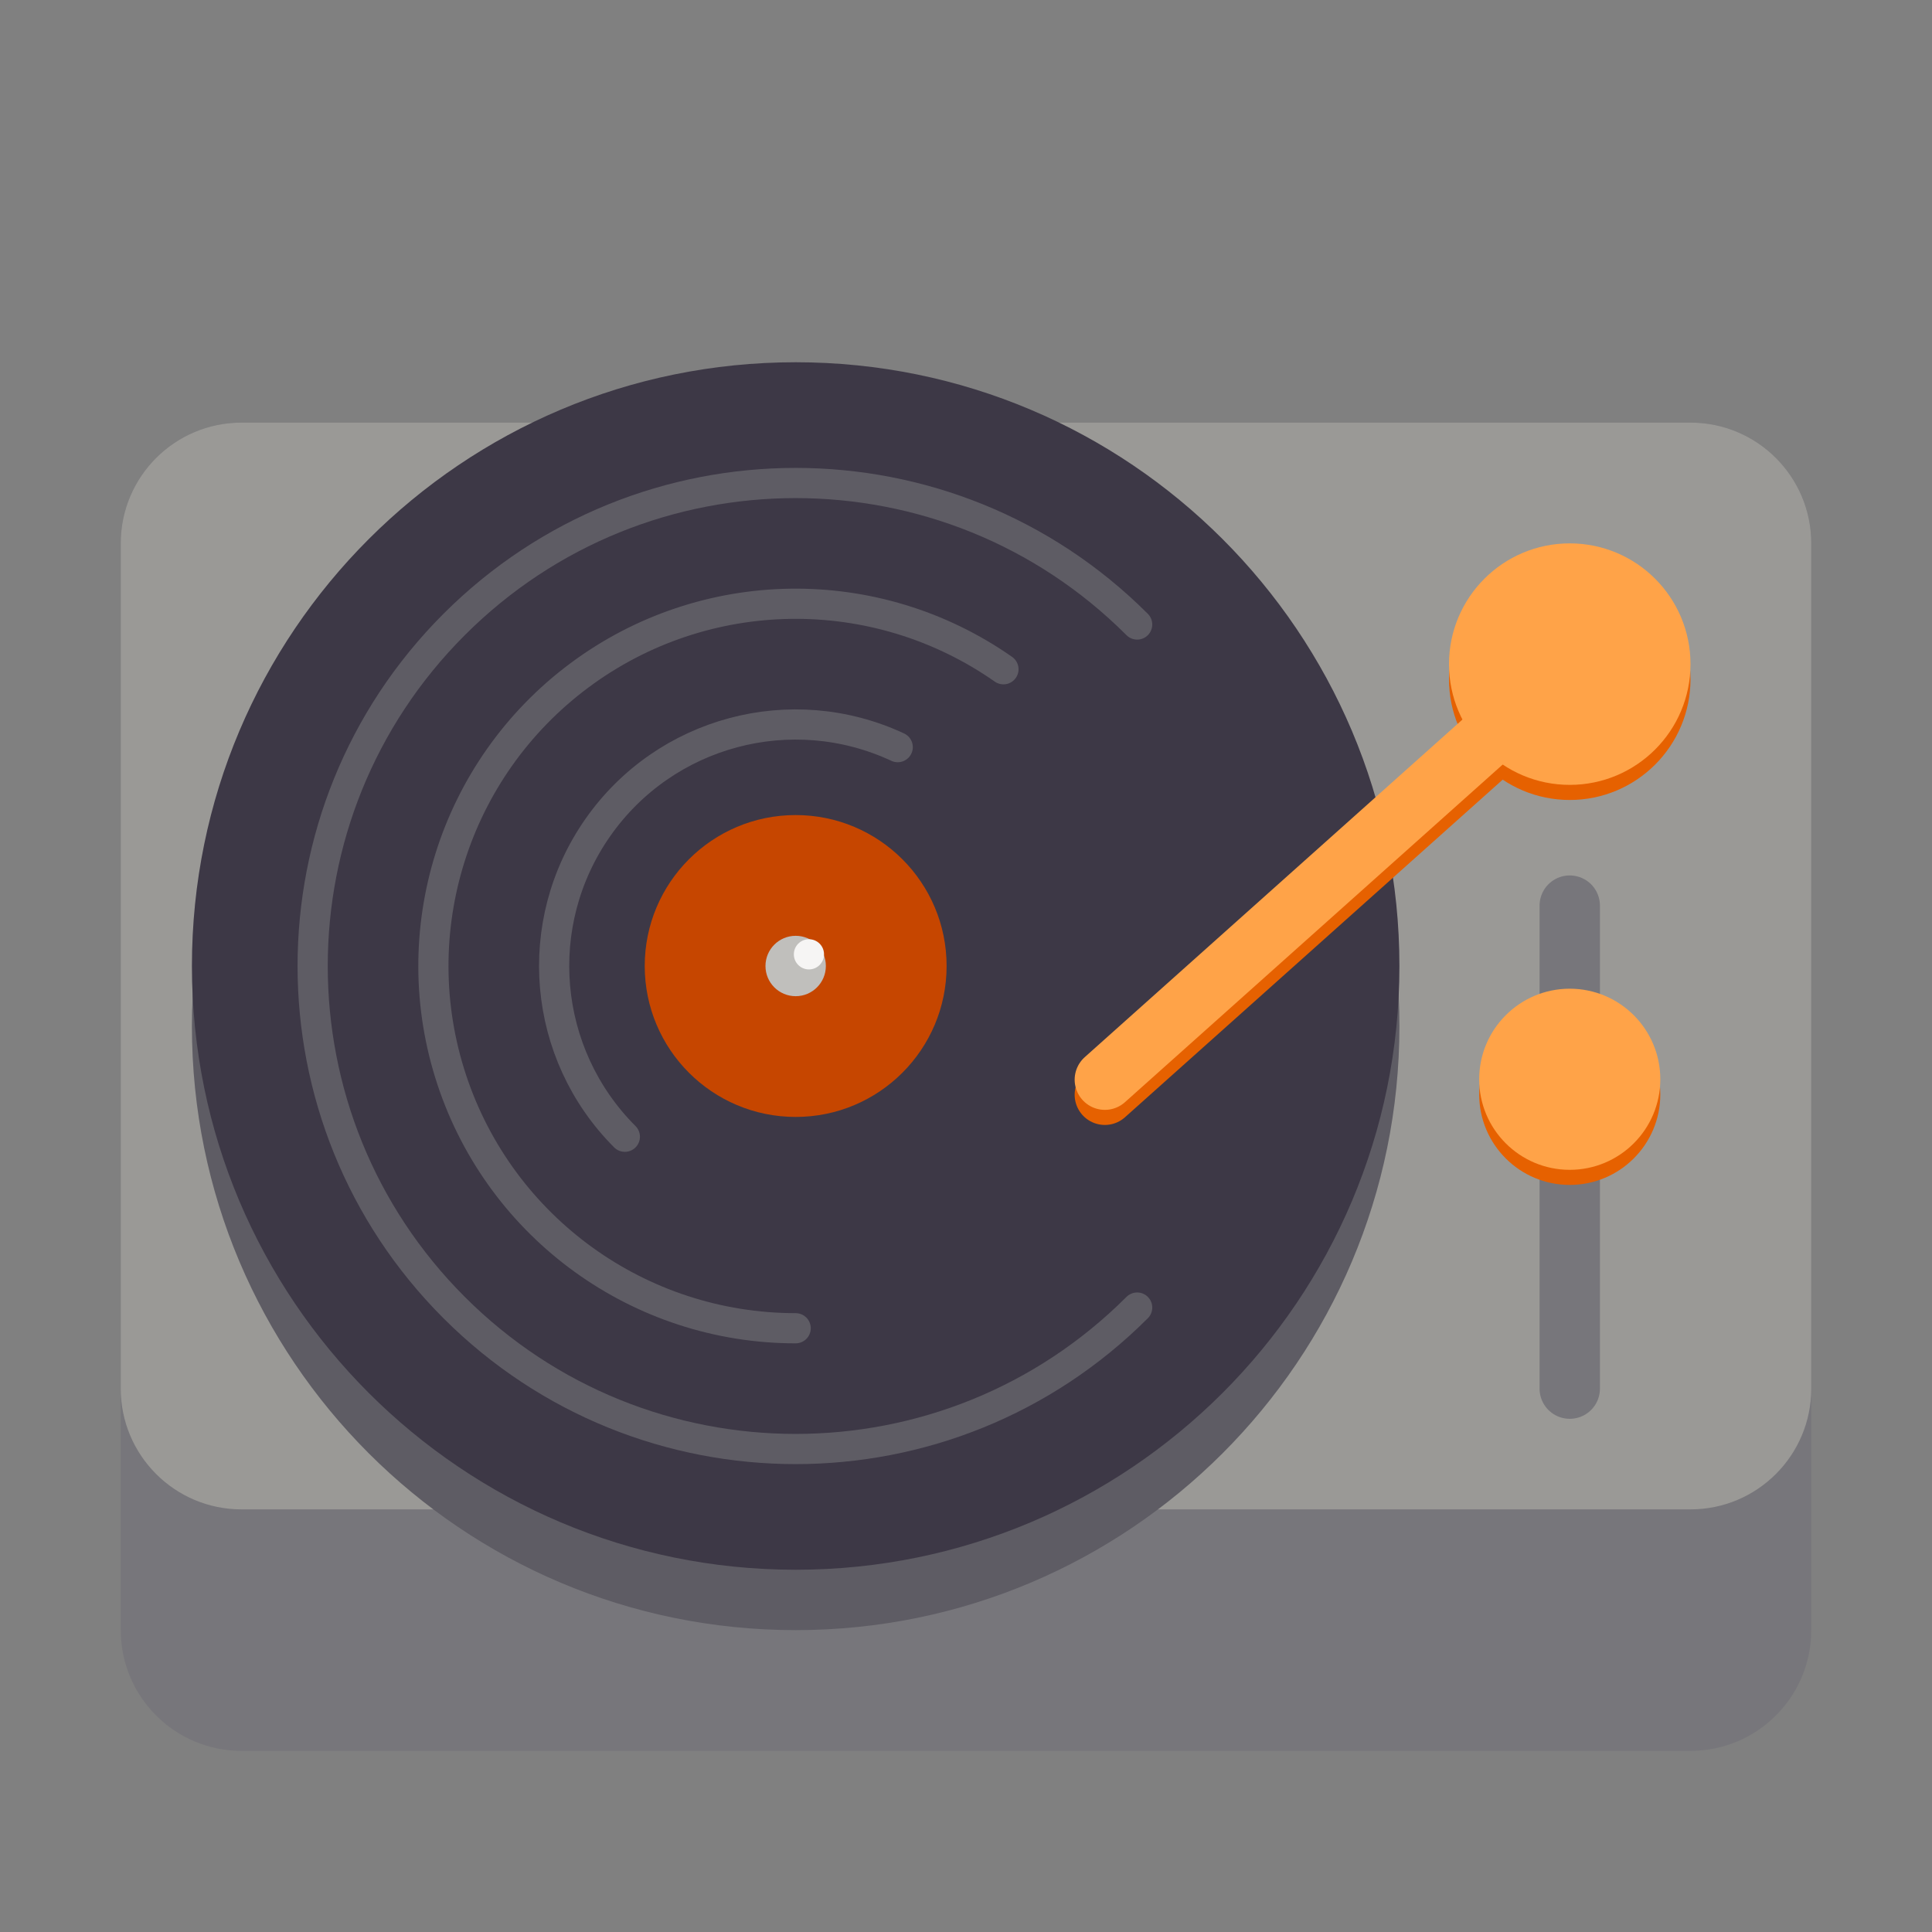 <?xml version="1.0" encoding="UTF-8"?>
<svg height="128px" viewBox="0 0 128 128" width="128px" xmlns="http://www.w3.org/2000/svg">
    <rect x="0" y="0" width="128" height="128" fill="#808080" stroke="none"/>
    <path d="m 16 28 h 96 c 4.418 0 8 3.582 8 8 v 72 c 0 4.418 -3.582 8 -8 8 h -96 c -4.418 0 -8 -3.582 -8 -8 v -72 c 0 -4.418 3.582 -8 8 -8 z m 0 0" fill="#77767b"/>
    <path d="m 16 28 h 96 c 4.418 0 8 3.582 8 8 v 56 c 0 4.418 -3.582 8 -8 8 h -96 c -4.418 0 -8 -3.582 -8 -8 v -56 c 0 -4.418 3.582 -8 8 -8 z m 0 0" fill="#9a9996"/>
    <path d="m 92.715 68 c 0 22.094 -17.91 40 -40 40 c -22.094 0 -40 -17.906 -40 -40 c 0 -22.09 17.906 -40 40 -40 c 22.09 0 40 17.91 40 40 z m 0 0" fill="#5e5c64"/>
    <path d="m 92.715 64 c 0 22.094 -17.91 40 -40 40 c -22.094 0 -40 -17.906 -40 -40 c 0 -22.09 17.906 -40 40 -40 c 22.09 0 40 17.91 40 40 z m 0 0" fill="#3d3846"/>
    <path d="m 62.715 64 c 0 5.523 -4.477 10 -10 10 c -5.523 0 -10 -4.477 -10 -10 s 4.477 -10 10 -10 c 5.523 0 10 4.477 10 10 z m 0 0" fill="#c64600"/>
    <path d="m 54.715 64 c 0 1.105 -0.895 2 -2 2 c -1.105 0 -2 -0.895 -2 -2 s 0.895 -2 2 -2 c 1.105 0 2 0.895 2 2 z m 0 0" fill="#c0bfbc"/>
    <path d="m 54.594 63.227 c 0 0.551 -0.445 1 -1 1 c -0.551 0 -1 -0.449 -1 -1 c 0 -0.555 0.449 -1 1 -1 c 0.555 0 1 0.445 1 1 z m 0 0" fill="#f6f5f4"/>
    <g fill="none" stroke="#5e5c64" stroke-linecap="round" stroke-width="2">
        <path d="m 75.34 86.629 c -12.496 12.496 -32.758 12.496 -45.254 0 c -12.496 -12.496 -12.496 -32.758 0 -45.254 c 12.496 -12.5 32.758 -12.5 45.254 0"/>
        <path d="m 52.715 88 c -10.348 0 -19.527 -6.629 -22.781 -16.449 c -3.254 -9.82 0.148 -20.621 8.449 -26.801 c 8.297 -6.18 19.621 -6.344 28.098 -0.41"/>
        <path d="m 41.398 75.312 c -5.488 -5.488 -6.246 -14.129 -1.789 -20.488 c 4.453 -6.363 12.828 -8.605 19.867 -5.324"/>
    </g>
    <path d="m 112 45 c 0 4.418 -3.582 8 -8 8 s -8 -3.582 -8 -8 s 3.582 -8 8 -8 s 8 3.582 8 8 z m 0 0" fill="#e66100"/>
    <path d="m 104 45 l -30.801 27.531" fill="#ffa348" stroke="#e66100" stroke-linecap="round" stroke-width="4"/>
    <path d="m 112 44 c 0 4.418 -3.582 8 -8 8 s -8 -3.582 -8 -8 s 3.582 -8 8 -8 s 8 3.582 8 8 z m 0 0" fill="#ffa348"/>
    <path d="m 104 44 l -30.801 27.531" fill="#ffa348" stroke="#ffa348" stroke-linecap="round" stroke-width="4"/>
    <path d="m 104 60 v 32" fill="none" stroke="#77767b" stroke-linecap="round" stroke-width="4"/>
    <path d="m 110 72.504 c 0 3.316 -2.688 6 -6 6 s -6 -2.684 -6 -6 c 0 -3.312 2.688 -6 6 -6 s 6 2.688 6 6 z m 0 0" fill="#e66100"/>
    <path d="m 110 71.504 c 0 3.316 -2.688 6 -6 6 s -6 -2.684 -6 -6 c 0 -3.312 2.688 -6 6 -6 s 6 2.688 6 6 z m 0 0" fill="#ffa348"/>
</svg>

